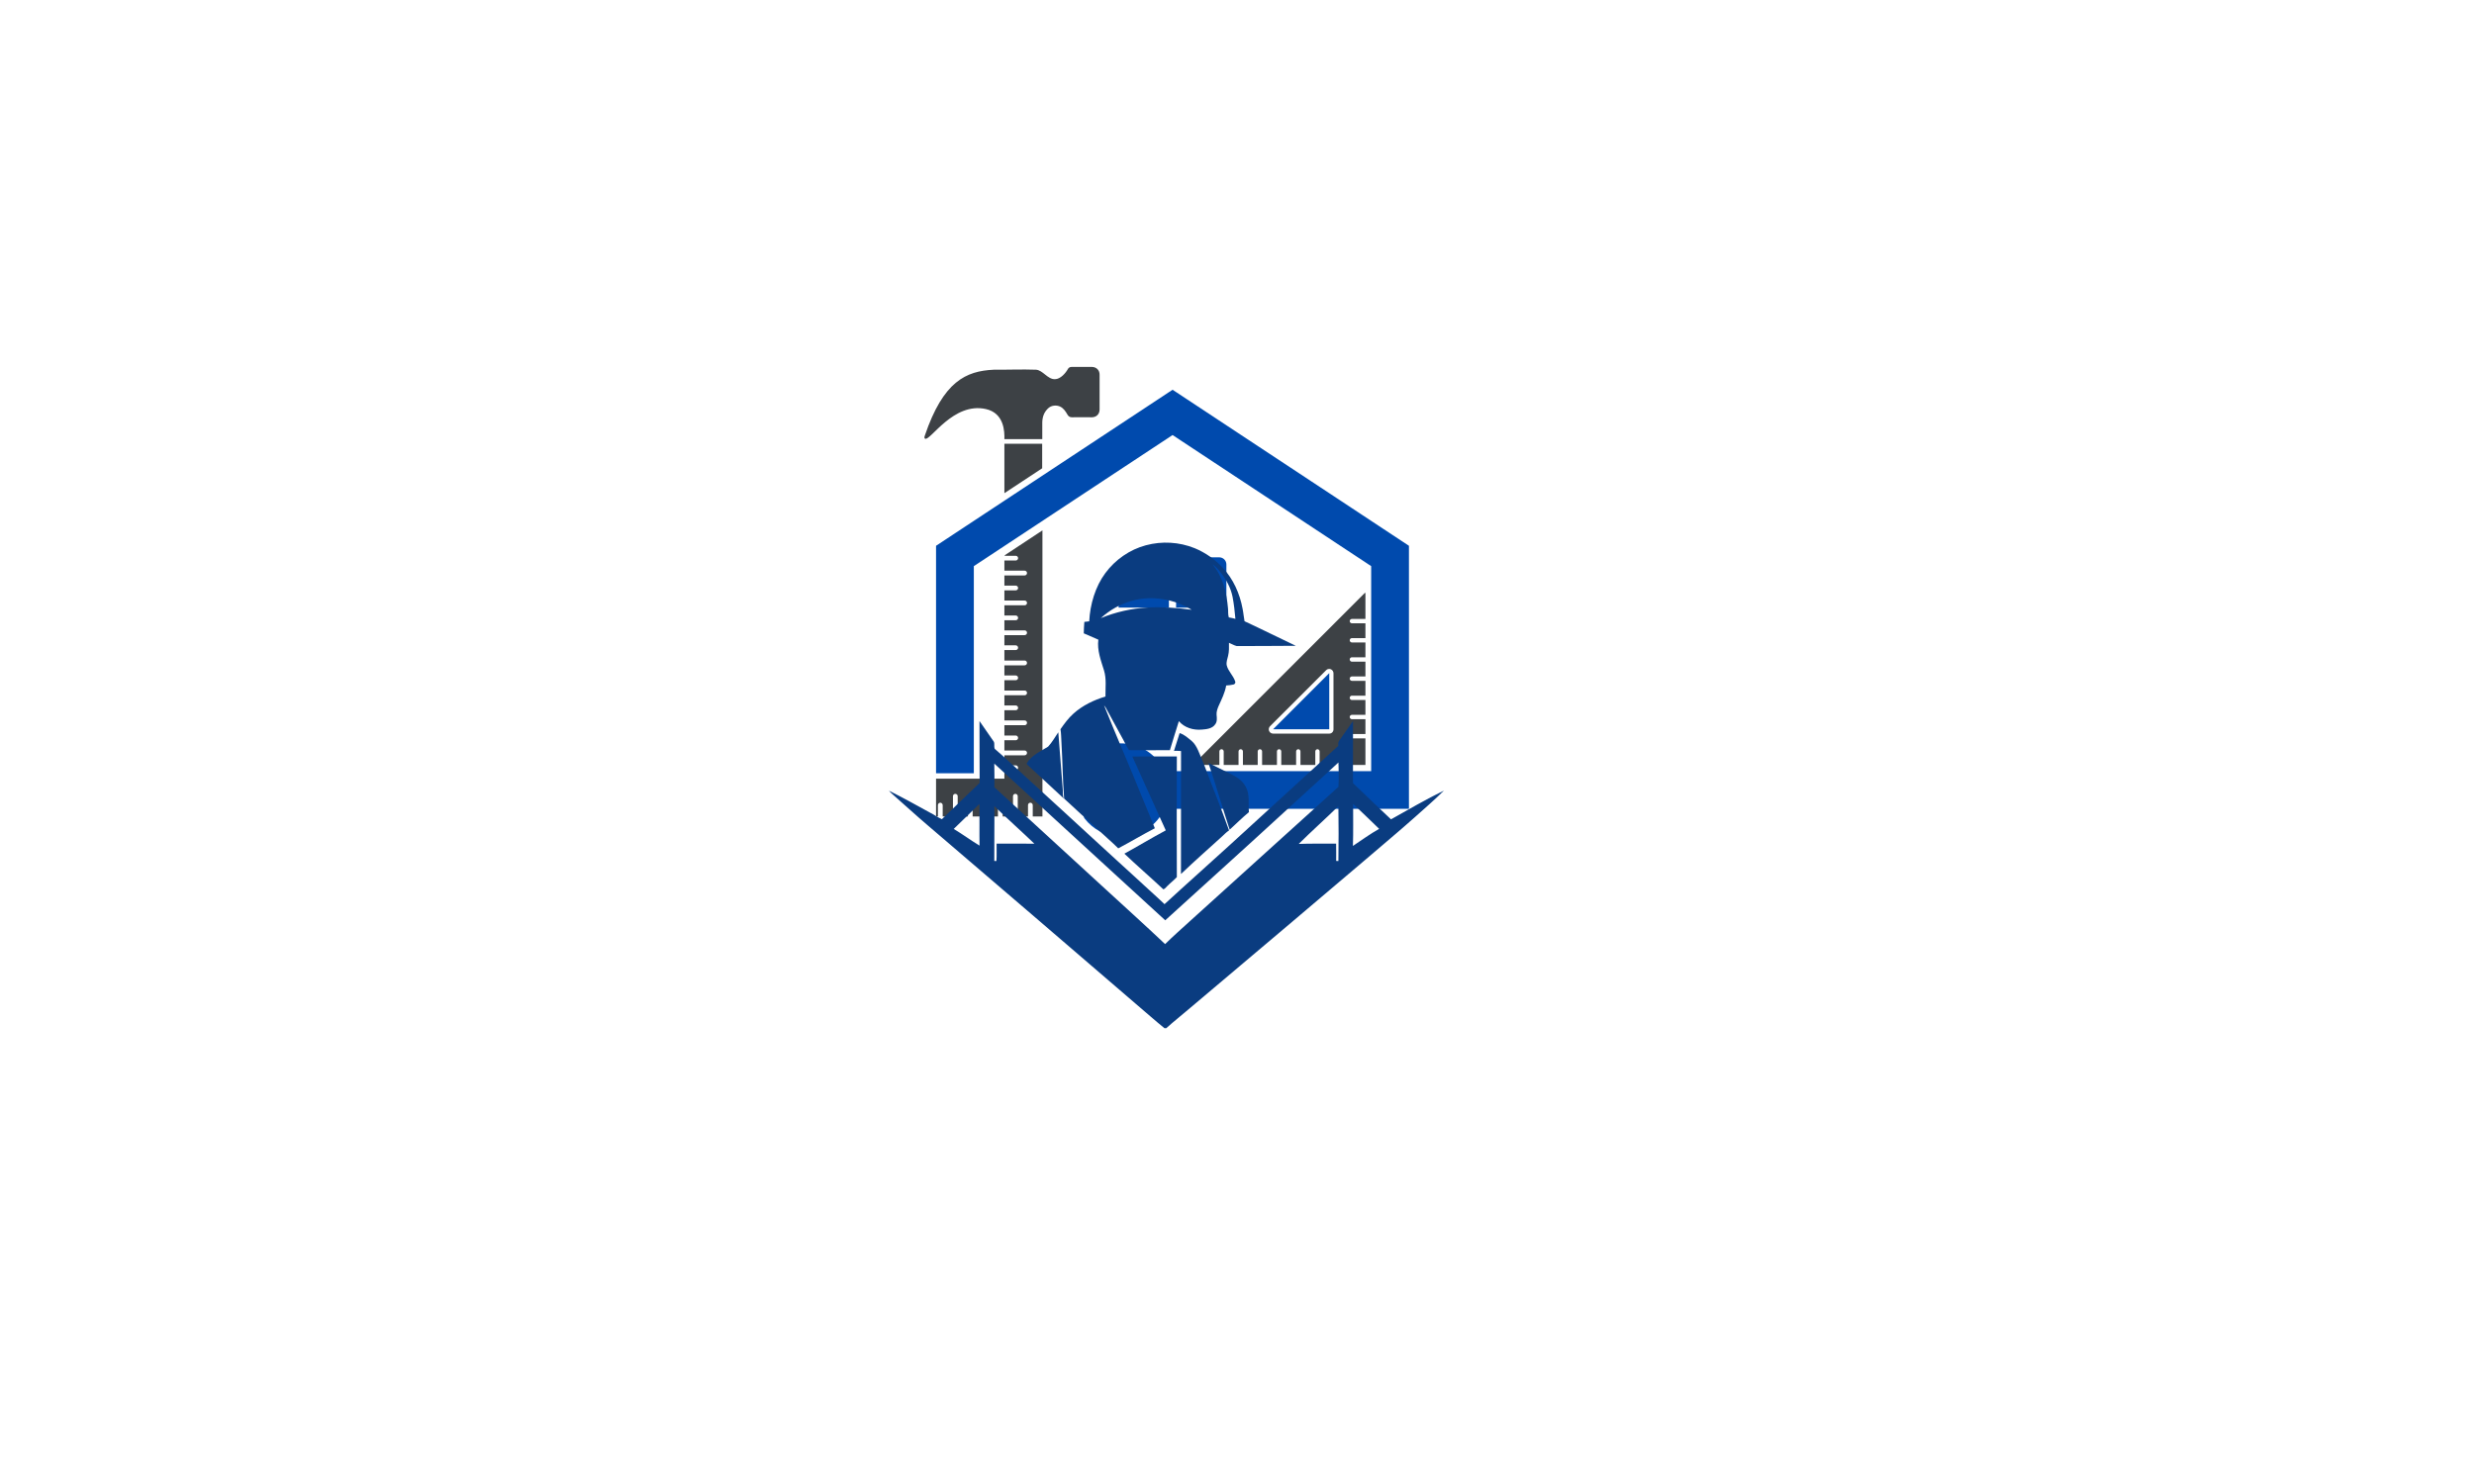 <svg xmlns="http://www.w3.org/2000/svg" xmlns:xlink="http://www.w3.org/1999/xlink" width="250" zoomAndPan="magnify" viewBox="0 0 187.5 112.5" height="150" preserveAspectRatio="xMidYMid meet" version="1.0"><defs><clipPath id="a1a780eaa0"><path d="M 70.02 29 L 106.781 29 L 106.781 63.445 L 70.02 63.445 Z M 70.02 29 " clip-rule="nonzero"/></clipPath><clipPath id="03f595c113"><path d="M 70.02 27.797 L 84 27.797 L 84 62 L 70.02 62 Z M 70.02 27.797 " clip-rule="nonzero"/></clipPath><clipPath id="d024204ed8"><path d="M 67.367 54 L 109.516 54 L 109.516 77.945 L 67.367 77.945 Z M 67.367 54 " clip-rule="nonzero"/></clipPath></defs><g clip-path="url(#a1a780eaa0)"><path fill="#004aad" d="M 106.781 61.316 L 88.246 61.316 C 87.691 62.578 86.426 63.445 84.957 63.43 C 83.824 63.418 82.828 62.871 82.191 62.039 C 82.094 61.91 82.184 61.73 82.348 61.73 L 84.809 61.738 L 85.938 59.902 L 84.809 58.059 L 82.348 58.051 C 82.191 58.051 82.102 57.871 82.199 57.742 C 82.859 56.891 83.891 56.34 85.055 56.355 C 86.477 56.379 87.691 57.242 88.238 58.461 L 103.918 58.461 L 103.918 42.918 L 88.867 32.98 L 73.805 42.918 L 73.805 58.621 L 70.941 58.621 L 70.941 41.375 L 88.867 29.547 L 106.781 41.375 Z M 106.781 61.316 " fill-opacity="1" fill-rule="nonzero"/></g><path fill="#004aad" d="M 96.484 55.285 L 100.742 51.027 L 100.742 55.285 Z M 96.484 55.285 " fill-opacity="1" fill-rule="nonzero"/><path fill="#3d4145" d="M 103.438 44.949 L 90.398 57.992 L 92.414 57.992 L 92.414 56.965 C 92.414 56.875 92.488 56.797 92.578 56.797 C 92.668 56.797 92.742 56.875 92.742 56.965 L 92.742 57.992 L 93.867 57.992 L 93.867 56.965 C 93.867 56.875 93.941 56.797 94.031 56.797 C 94.121 56.797 94.199 56.875 94.199 56.965 L 94.199 57.992 L 95.32 57.992 L 95.32 56.965 C 95.32 56.875 95.398 56.797 95.488 56.797 C 95.578 56.797 95.652 56.875 95.652 56.965 L 95.652 57.992 L 96.777 57.992 L 96.777 56.965 C 96.777 56.875 96.852 56.797 96.941 56.797 C 97.031 56.797 97.105 56.875 97.105 56.965 L 97.105 57.992 L 98.23 57.992 L 98.23 56.965 C 98.23 56.875 98.305 56.797 98.395 56.797 C 98.484 56.797 98.559 56.875 98.559 56.965 L 98.559 57.992 L 99.684 57.992 L 99.684 56.965 C 99.684 56.875 99.758 56.797 99.848 56.797 C 99.938 56.797 100.012 56.875 100.012 56.965 L 100.012 57.992 L 101.137 57.992 L 101.137 56.965 C 101.137 56.875 101.211 56.797 101.301 56.797 C 101.391 56.797 101.469 56.875 101.469 56.965 L 101.469 57.992 L 103.484 57.992 L 103.484 55.973 L 102.457 55.973 C 102.367 55.973 102.293 55.898 102.293 55.809 C 102.293 55.719 102.367 55.645 102.457 55.645 L 103.484 55.645 L 103.484 54.52 L 102.457 54.52 C 102.367 54.52 102.293 54.445 102.293 54.355 C 102.293 54.266 102.367 54.191 102.457 54.191 L 103.484 54.191 L 103.484 53.066 L 102.457 53.066 C 102.367 53.066 102.293 52.992 102.293 52.902 C 102.293 52.812 102.367 52.738 102.457 52.738 L 103.484 52.738 L 103.484 51.613 L 102.457 51.613 C 102.367 51.613 102.293 51.539 102.293 51.449 C 102.293 51.359 102.367 51.281 102.457 51.281 L 103.484 51.281 L 103.484 50.16 L 102.457 50.16 C 102.367 50.16 102.293 50.082 102.293 49.992 C 102.293 49.902 102.367 49.828 102.457 49.828 L 103.484 49.828 L 103.484 48.703 L 102.457 48.703 C 102.367 48.703 102.293 48.629 102.293 48.539 C 102.293 48.449 102.367 48.375 102.457 48.375 L 103.484 48.375 L 103.484 47.25 L 102.457 47.25 C 102.367 47.25 102.293 47.176 102.293 47.086 C 102.293 46.996 102.367 46.922 102.457 46.922 L 103.484 46.922 L 103.484 44.949 Z M 100.859 50.734 C 100.98 50.789 101.062 50.902 101.062 51.035 L 101.062 55.293 C 101.062 55.473 100.922 55.613 100.742 55.613 L 96.484 55.613 C 96.348 55.613 96.234 55.531 96.184 55.414 C 96.168 55.375 96.16 55.328 96.16 55.285 C 96.16 55.203 96.191 55.121 96.258 55.051 L 100.516 50.797 C 100.598 50.715 100.742 50.684 100.859 50.734 Z M 100.859 50.734 " fill-opacity="1" fill-rule="nonzero"/><g clip-path="url(#03f595c113)"><path fill="#3d4145" d="M 78.984 35.5 L 76.121 37.387 L 76.121 33.641 L 78.984 33.641 Z M 82.762 27.816 C 82.242 27.809 81.734 27.816 81.215 27.816 C 81.082 27.816 80.984 27.875 80.926 27.988 C 80.773 28.266 80.379 28.746 79.949 28.746 C 79.395 28.762 79.027 28.051 78.512 28.027 C 77.445 27.988 76.383 28.035 75.32 28.027 C 73.203 28.125 71.488 28.918 70.094 33.012 C 70.07 33.094 70.02 33.215 70.117 33.258 C 70.508 33.43 72.254 30.461 74.711 31.008 C 76.113 31.316 76.137 32.734 76.121 33.289 L 78.992 33.289 C 78.992 32.867 78.992 32.449 78.992 32.027 C 79 31.594 79.133 31.219 79.469 30.926 C 79.703 30.727 80.062 30.695 80.34 30.82 C 80.609 30.949 80.758 31.184 80.895 31.422 C 80.977 31.57 81.09 31.641 81.262 31.633 C 81.758 31.625 82.25 31.633 82.746 31.633 C 83.098 31.633 83.336 31.391 83.336 31.039 C 83.336 30.164 83.336 29.285 83.336 28.418 C 83.344 28.07 83.105 27.824 82.762 27.816 Z M 76.121 42.133 L 76.98 42.133 C 77.078 42.133 77.16 42.215 77.16 42.312 C 77.16 42.41 77.078 42.492 76.98 42.492 L 76.121 42.492 L 76.121 43.262 L 77.656 43.262 C 77.762 43.262 77.836 43.348 77.836 43.441 C 77.836 43.539 77.754 43.625 77.656 43.625 L 76.121 43.625 L 76.121 44.395 L 76.98 44.395 C 77.078 44.395 77.16 44.477 77.16 44.574 C 77.16 44.672 77.078 44.754 76.98 44.754 L 76.121 44.754 L 76.121 45.527 L 77.656 45.527 C 77.762 45.527 77.836 45.609 77.836 45.707 C 77.836 45.805 77.754 45.887 77.656 45.887 L 76.121 45.887 L 76.121 46.66 L 76.98 46.66 C 77.078 46.66 77.16 46.742 77.16 46.84 C 77.16 46.938 77.078 47.02 76.98 47.02 L 76.121 47.02 L 76.121 47.789 L 77.656 47.789 C 77.762 47.789 77.836 47.871 77.836 47.969 C 77.836 48.066 77.754 48.148 77.656 48.148 L 76.121 48.148 L 76.121 48.922 L 76.98 48.922 C 77.078 48.922 77.16 49.004 77.16 49.102 C 77.16 49.199 77.078 49.281 76.98 49.281 L 76.121 49.281 L 76.121 50.074 L 77.656 50.074 C 77.762 50.074 77.836 50.16 77.836 50.258 C 77.836 50.352 77.754 50.438 77.656 50.438 L 76.121 50.438 L 76.121 51.207 L 76.98 51.207 C 77.078 51.207 77.16 51.289 77.16 51.387 C 77.16 51.484 77.078 51.566 76.98 51.566 L 76.121 51.566 L 76.121 52.348 L 77.656 52.348 C 77.762 52.348 77.836 52.43 77.836 52.527 C 77.836 52.625 77.754 52.707 77.656 52.707 L 76.121 52.707 L 76.121 53.48 L 76.98 53.48 C 77.078 53.48 77.16 53.562 77.16 53.66 C 77.16 53.758 77.078 53.84 76.98 53.84 L 76.121 53.84 L 76.121 54.617 L 77.656 54.617 C 77.762 54.617 77.836 54.699 77.836 54.797 C 77.836 54.895 77.754 54.977 77.656 54.977 L 76.121 54.977 L 76.121 55.758 L 76.98 55.758 C 77.078 55.758 77.16 55.84 77.16 55.938 C 77.16 56.035 77.078 56.117 76.98 56.117 L 76.121 56.117 L 76.121 56.895 L 77.656 56.895 C 77.762 56.895 77.836 56.98 77.836 57.074 C 77.836 57.172 77.754 57.258 77.656 57.258 L 76.121 57.258 L 76.121 58.02 L 76.98 58.02 C 77.078 58.02 77.16 58.102 77.16 58.199 C 77.16 58.297 77.078 58.379 76.98 58.379 L 76.121 58.379 L 76.121 59.031 L 70.941 59.031 L 70.941 61.895 L 71.082 61.895 L 71.082 61.035 C 71.082 60.93 71.168 60.852 71.266 60.852 C 71.359 60.852 71.445 60.938 71.445 61.035 L 71.445 61.895 L 72.223 61.895 L 72.223 60.359 C 72.223 60.254 72.305 60.18 72.402 60.18 C 72.5 60.18 72.582 60.262 72.582 60.359 L 72.582 61.895 L 73.355 61.895 L 73.355 61.035 C 73.355 60.93 73.438 60.852 73.535 60.852 C 73.633 60.852 73.715 60.938 73.715 61.035 L 73.715 61.895 L 74.492 61.895 L 74.492 60.359 C 74.492 60.254 74.578 60.18 74.676 60.18 C 74.77 60.18 74.855 60.262 74.855 60.359 L 74.855 61.895 L 75.633 61.895 L 75.633 61.035 C 75.633 60.93 75.715 60.852 75.812 60.852 C 75.91 60.852 75.992 60.938 75.992 61.035 L 75.992 61.895 L 76.773 61.895 L 76.773 60.359 C 76.773 60.254 76.855 60.18 76.953 60.18 C 77.051 60.18 77.133 60.262 77.133 60.359 L 77.133 61.895 L 77.91 61.895 L 77.91 61.035 C 77.91 60.93 77.992 60.852 78.09 60.852 C 78.188 60.852 78.27 60.938 78.27 61.035 L 78.27 61.895 L 79.004 61.895 L 79.004 40.207 L 76.145 42.094 L 76.145 42.133 Z M 76.121 42.133 " fill-opacity="1" fill-rule="nonzero"/></g><path fill="#004aad" d="M 84.777 46.605 L 88.59 46.605 L 88.59 50.422 L 85.324 50.422 C 85.023 50.422 84.777 50.18 84.777 49.875 Z M 89.133 46.605 L 89.133 50.422 L 92.398 50.422 C 92.699 50.422 92.945 50.18 92.945 49.875 L 92.945 46.605 Z M 84.777 42.793 L 84.777 46.059 L 88.59 46.059 L 88.59 42.242 L 85.324 42.242 C 85.016 42.25 84.777 42.492 84.777 42.793 Z M 92.398 42.25 L 89.133 42.25 L 89.133 46.066 L 92.945 46.066 L 92.945 42.797 C 92.945 42.492 92.707 42.25 92.398 42.25 Z M 92.398 42.25 " fill-opacity="1" fill-rule="nonzero"/><path fill="#0a3c80" d="M 80.648 60.539 C 81.48 61.324 82.348 62.09 83.191 62.871 C 83.703 63.359 84.25 63.812 84.75 64.312 C 85.684 63.82 86.59 63.273 87.523 62.789 C 87.191 61.973 86.859 61.152 86.516 60.336 C 85.594 58.043 84.59 55.773 83.676 53.473 L 83.789 53.621 C 84.203 54.359 84.59 55.113 85.004 55.852 C 85.203 56.188 85.348 56.551 85.566 56.867 C 86.598 56.879 87.633 56.871 88.664 56.871 C 88.895 56.137 89.105 55.398 89.344 54.668 C 89.766 55.168 90.445 55.367 91.086 55.309 C 91.441 55.281 91.875 55.242 92.098 54.91 C 92.258 54.707 92.227 54.438 92.203 54.199 C 92.184 53.957 92.262 53.746 92.348 53.535 C 92.578 53.027 92.836 52.52 92.93 51.965 C 93.121 51.949 93.309 51.938 93.492 51.891 C 93.59 51.867 93.66 51.742 93.609 51.648 C 93.465 51.207 93.078 50.887 92.969 50.43 C 92.926 50.188 93.02 49.953 93.074 49.723 C 93.156 49.398 93.145 49.062 93.141 48.73 C 93.336 48.809 93.523 48.926 93.73 48.977 C 95.223 48.969 96.715 48.973 98.207 48.957 C 96.91 48.344 95.625 47.699 94.32 47.094 C 94.258 46.777 94.238 46.453 94.172 46.141 C 93.961 44.996 93.465 43.895 92.672 43.039 C 92.074 42.395 91.348 41.891 90.539 41.555 C 89.363 41.082 88.066 41.008 86.844 41.336 C 85.621 41.66 84.523 42.43 83.773 43.445 C 83.02 44.457 82.613 45.805 82.551 47.102 L 82.18 47.145 C 82.152 47.434 82.148 47.723 82.137 48.012 L 83.242 48.492 C 83.137 49.297 83.438 50.074 83.672 50.828 C 83.867 51.469 83.773 52.141 83.781 52.801 C 82.902 53.07 82.047 53.473 81.355 54.098 C 80.969 54.441 80.664 54.863 80.371 55.281 C 80.43 55.605 80.422 55.934 80.445 56.262 C 80.531 57.688 80.539 59.117 80.648 60.539 Z M 92.512 43.395 C 92.938 43.938 93.277 44.562 93.414 45.246 C 93.52 45.801 93.578 46.359 93.629 46.914 C 93.465 46.875 93.301 46.828 93.129 46.805 C 93.055 46.578 93.094 46.332 93.066 46.098 C 92.961 44.922 92.676 43.699 91.891 42.785 C 92.145 42.938 92.328 43.172 92.512 43.395 Z M 83.426 46.859 C 84.109 46.246 84.926 45.773 85.816 45.535 C 87.328 45.121 88.992 45.418 90.316 46.227 C 89.203 46.074 88.078 45.996 86.949 46.055 C 85.742 46.129 84.551 46.398 83.426 46.859 Z M 83.426 46.859 " fill-opacity="1" fill-rule="nonzero"/><path fill="#0a3c80" d="M 89.504 66.258 C 90.52 65.285 91.574 64.359 92.609 63.418 C 92.785 63.258 92.945 63.082 93.148 62.953 C 92.82 62.059 92.496 61.164 92.145 60.277 C 91.688 59.156 91.305 58.004 90.809 56.898 C 90.688 56.633 90.543 56.367 90.32 56.176 C 90.035 55.945 89.762 55.684 89.402 55.574 C 89.258 56.023 89.113 56.473 88.973 56.93 C 89.148 56.902 89.328 56.934 89.508 56.934 C 89.5 60.043 89.5 63.148 89.504 66.258 Z M 89.504 66.258 " fill-opacity="1" fill-rule="nonzero"/><path fill="#0a3c80" d="M 94.656 61.566 C 94.582 60.93 94.746 60.234 94.414 59.645 C 94.207 59.234 93.824 58.953 93.422 58.75 L 91.582 57.832 C 92.145 59.512 92.648 61.215 93.195 62.895 C 93.68 62.453 94.148 61.988 94.656 61.566 Z M 94.656 61.566 " fill-opacity="1" fill-rule="nonzero"/><path fill="#0a3c80" d="M 85.816 57.348 C 86.648 59.219 87.516 61.078 88.352 62.949 C 87.293 63.516 86.266 64.141 85.215 64.715 C 86.18 65.637 87.195 66.504 88.168 67.418 C 88.289 67.383 88.363 67.273 88.449 67.188 C 88.684 66.945 88.965 66.738 89.191 66.492 C 89.184 63.441 89.176 60.395 89.191 57.344 Z M 85.816 57.348 " fill-opacity="1" fill-rule="nonzero"/><g clip-path="url(#d024204ed8)"><path fill="#0a3c80" d="M 105.422 62.113 C 104.512 61.273 103.629 60.406 102.734 59.551 C 102.672 59.48 102.57 59.43 102.539 59.34 C 102.539 57.781 102.543 56.223 102.543 54.66 C 102.195 55.16 101.844 55.656 101.496 56.148 C 101.406 56.262 101.418 56.406 101.43 56.539 C 98.711 59.02 95.996 61.504 93.289 63.984 C 91.617 65.512 89.926 67.008 88.258 68.543 C 87.5 67.82 86.707 67.133 85.945 66.414 C 85.078 65.609 84.188 64.824 83.324 64.016 C 81.566 62.383 79.789 60.777 78.02 59.152 C 77.137 58.359 76.281 57.531 75.383 56.762 C 75.32 56.59 75.395 56.395 75.32 56.227 C 74.953 55.707 74.594 55.184 74.234 54.66 C 74.25 56.227 74.227 57.789 74.246 59.355 C 73.293 60.27 72.332 61.18 71.383 62.102 C 71.066 61.965 70.785 61.754 70.48 61.602 C 69.453 61.035 68.422 60.465 67.367 59.938 C 67.473 60.055 67.586 60.164 67.703 60.266 C 68.574 61.031 69.426 61.816 70.309 62.566 C 75.582 67.078 80.852 71.594 86.105 76.121 C 86.848 76.746 87.57 77.398 88.324 78.004 C 88.945 77.438 89.609 76.922 90.246 76.371 C 94.68 72.637 99.105 68.891 103.52 65.141 C 104.762 64.074 106.016 63.031 107.234 61.945 C 107.973 61.281 108.727 60.637 109.43 59.934 C 108.062 60.602 106.746 61.367 105.422 62.113 Z M 72.281 62.84 C 72.926 62.207 73.586 61.582 74.23 60.945 C 74.246 62 74.219 63.055 74.238 64.105 C 73.57 63.703 72.949 63.238 72.281 62.84 Z M 75.531 63.957 C 75.52 64.395 75.551 64.836 75.516 65.273 L 75.355 65.266 C 75.344 63.883 75.379 62.496 75.359 61.113 C 76.355 62.078 77.395 63 78.395 63.961 C 77.441 63.953 76.484 63.949 75.531 63.957 Z M 101.434 65.273 L 101.266 65.266 C 101.266 64.828 101.273 64.391 101.262 63.953 C 100.32 63.969 99.375 63.938 98.43 63.977 C 99.41 63 100.449 62.078 101.434 61.113 C 101.457 62.496 101.453 63.887 101.434 65.273 Z M 101.438 59.648 C 97.695 63.027 93.957 66.41 90.219 69.797 C 89.574 70.387 88.922 70.961 88.301 71.57 C 86.691 70.047 85.047 68.57 83.418 67.07 C 80.738 64.602 78.051 62.137 75.363 59.68 C 75.371 59.082 75.367 58.484 75.355 57.887 C 78.441 60.73 81.547 63.559 84.633 66.398 L 88.312 69.766 C 92.707 65.793 97.082 61.809 101.441 57.801 C 101.461 58.418 101.469 59.035 101.438 59.648 Z M 102.535 64.129 C 102.57 63.066 102.547 62.004 102.551 60.941 C 103.211 61.57 103.871 62.195 104.523 62.832 C 103.84 63.219 103.195 63.691 102.535 64.129 Z M 102.535 64.129 " fill-opacity="1" fill-rule="nonzero"/></g><path fill="#0a3c80" d="M 77.957 58.062 C 78.848 58.883 79.738 59.719 80.629 60.539 C 80.527 60.336 80.562 60.102 80.547 59.883 C 80.441 58.426 80.324 56.969 80.207 55.512 C 79.953 55.879 79.738 56.277 79.434 56.602 C 78.848 56.965 78.156 57.262 77.801 57.891 C 77.836 57.965 77.906 58.008 77.957 58.062 Z M 77.957 58.062 " fill-opacity="1" fill-rule="nonzero"/></svg>